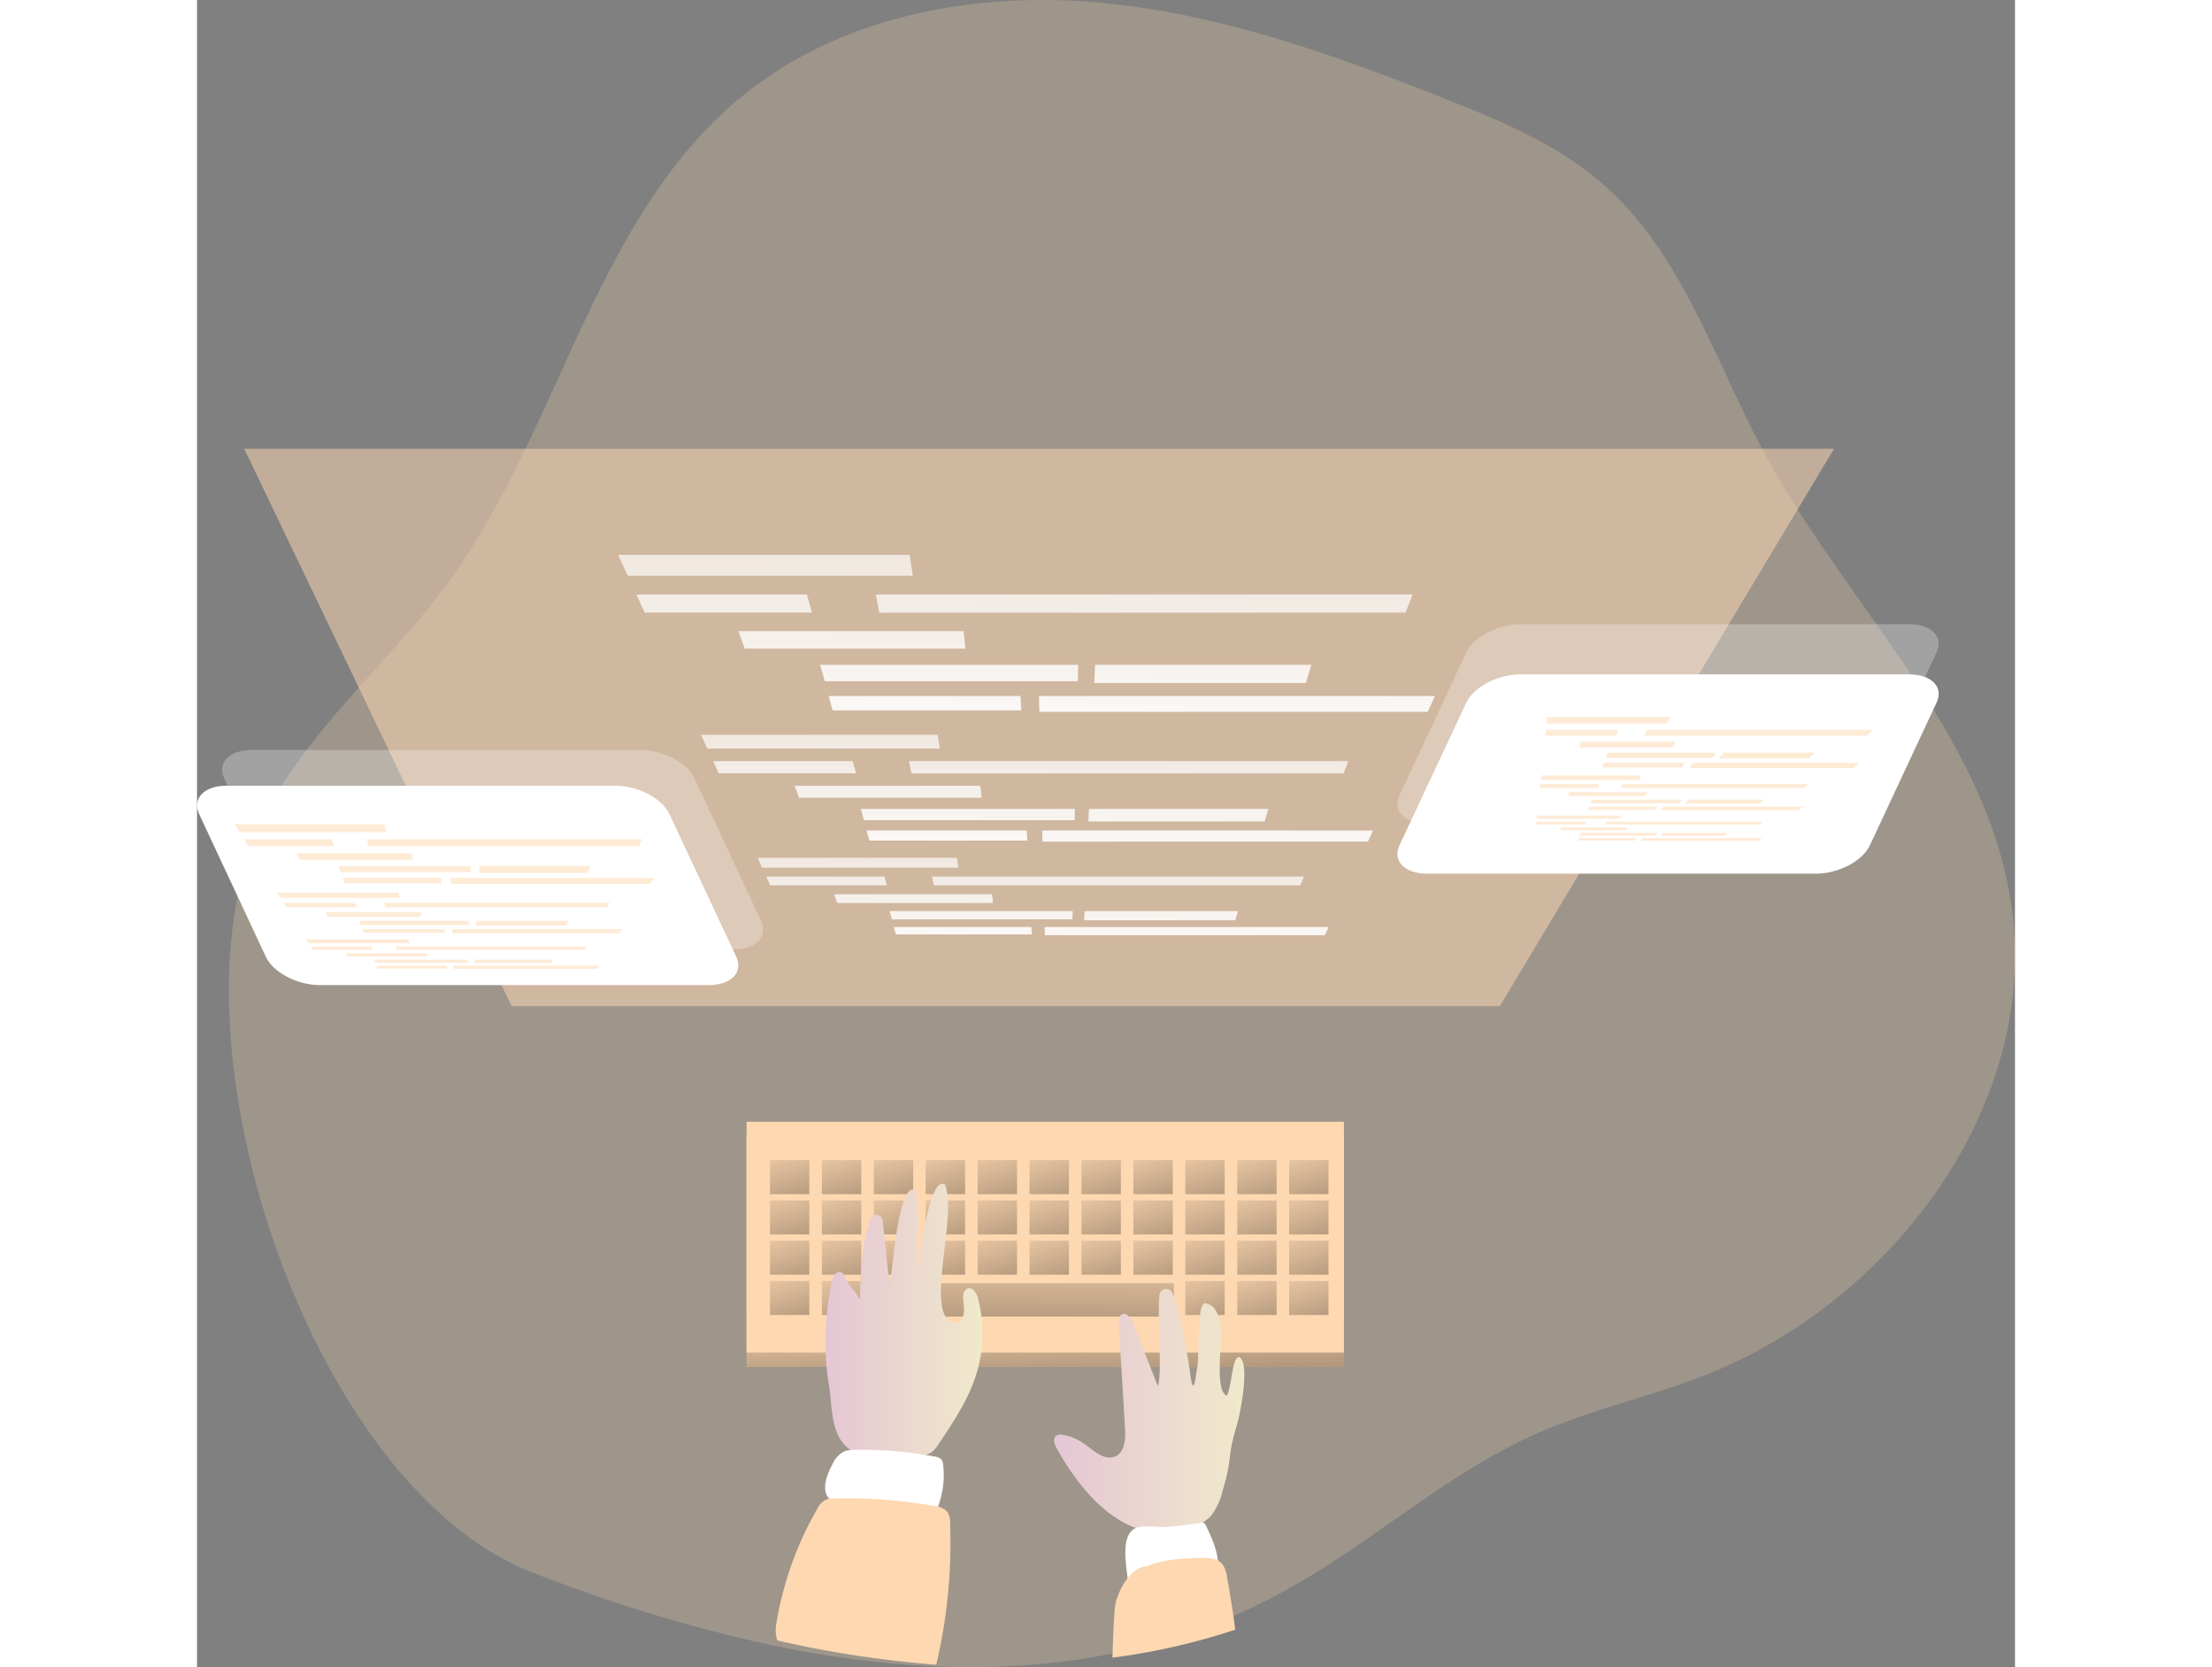 <svg id="Layer_1" data-name="Layer 1" xmlns="http://www.w3.org/2000/svg" xmlns:xlink="http://www.w3.org/1999/xlink" viewBox="0 0 444.15 407.31" width="406" height="306" class="illustration styles_illustrationTablet__1DWOa"><rect x="0" y="0" width="444.15" height="407.31" fill="#808080" stroke="none"/><defs><linearGradient id="linear-gradient" x1="207.58" y1="316.27" x2="209.76" y2="384.73" gradientUnits="userSpaceOnUse"><stop offset="0" stop-color="#010101" stop-opacity="0"></stop><stop offset="0.95" stop-color="#010101"></stop></linearGradient><linearGradient id="linear-gradient-2" x1="141.4" y1="277.42" x2="160.86" y2="335.81" xlink:href="#linear-gradient"></linearGradient><linearGradient id="linear-gradient-3" x1="141.4" y1="287.26" x2="160.86" y2="345.65" xlink:href="#linear-gradient"></linearGradient><linearGradient id="linear-gradient-4" x1="141.4" y1="297.1" x2="160.86" y2="355.49" xlink:href="#linear-gradient"></linearGradient><linearGradient id="linear-gradient-5" x1="141.4" y1="306.94" x2="160.86" y2="365.33" xlink:href="#linear-gradient"></linearGradient><linearGradient id="linear-gradient-6" x1="154.08" y1="277.42" x2="173.55" y2="335.81" xlink:href="#linear-gradient"></linearGradient><linearGradient id="linear-gradient-7" x1="154.08" y1="287.26" x2="173.55" y2="345.65" xlink:href="#linear-gradient"></linearGradient><linearGradient id="linear-gradient-8" x1="154.08" y1="297.1" x2="173.55" y2="355.49" xlink:href="#linear-gradient"></linearGradient><linearGradient id="linear-gradient-9" x1="154.08" y1="306.94" x2="173.55" y2="365.33" xlink:href="#linear-gradient"></linearGradient><linearGradient id="linear-gradient-10" x1="166.77" y1="277.42" x2="186.23" y2="335.81" xlink:href="#linear-gradient"></linearGradient><linearGradient id="linear-gradient-11" x1="166.77" y1="287.26" x2="186.23" y2="345.65" xlink:href="#linear-gradient"></linearGradient><linearGradient id="linear-gradient-12" x1="166.77" y1="297.1" x2="186.23" y2="355.49" xlink:href="#linear-gradient"></linearGradient><linearGradient id="linear-gradient-13" x1="166.77" y1="306.94" x2="186.23" y2="365.33" xlink:href="#linear-gradient"></linearGradient><linearGradient id="linear-gradient-14" x1="179.45" y1="277.42" x2="198.92" y2="335.81" xlink:href="#linear-gradient"></linearGradient><linearGradient id="linear-gradient-15" x1="179.45" y1="287.26" x2="198.92" y2="345.65" xlink:href="#linear-gradient"></linearGradient><linearGradient id="linear-gradient-16" x1="179.45" y1="297.1" x2="198.92" y2="355.49" xlink:href="#linear-gradient"></linearGradient><linearGradient id="linear-gradient-17" x1="192.14" y1="277.42" x2="211.6" y2="335.81" xlink:href="#linear-gradient"></linearGradient><linearGradient id="linear-gradient-18" x1="192.14" y1="287.26" x2="211.6" y2="345.65" xlink:href="#linear-gradient"></linearGradient><linearGradient id="linear-gradient-19" x1="192.14" y1="297.1" x2="211.6" y2="355.49" xlink:href="#linear-gradient"></linearGradient><linearGradient id="linear-gradient-20" x1="204.82" y1="277.42" x2="224.29" y2="335.81" xlink:href="#linear-gradient"></linearGradient><linearGradient id="linear-gradient-21" x1="204.82" y1="287.26" x2="224.29" y2="345.65" xlink:href="#linear-gradient"></linearGradient><linearGradient id="linear-gradient-22" x1="204.82" y1="297.1" x2="224.29" y2="355.49" xlink:href="#linear-gradient"></linearGradient><linearGradient id="linear-gradient-23" x1="217.51" y1="277.42" x2="236.97" y2="335.81" xlink:href="#linear-gradient"></linearGradient><linearGradient id="linear-gradient-24" x1="217.51" y1="287.26" x2="236.97" y2="345.65" xlink:href="#linear-gradient"></linearGradient><linearGradient id="linear-gradient-25" x1="217.51" y1="297.1" x2="236.97" y2="355.49" xlink:href="#linear-gradient"></linearGradient><linearGradient id="linear-gradient-26" x1="230.19" y1="277.42" x2="249.66" y2="335.81" xlink:href="#linear-gradient"></linearGradient><linearGradient id="linear-gradient-27" x1="230.19" y1="287.26" x2="249.66" y2="345.65" xlink:href="#linear-gradient"></linearGradient><linearGradient id="linear-gradient-28" x1="230.19" y1="297.1" x2="249.66" y2="355.49" xlink:href="#linear-gradient"></linearGradient><linearGradient id="linear-gradient-29" x1="242.88" y1="277.42" x2="262.34" y2="335.81" xlink:href="#linear-gradient"></linearGradient><linearGradient id="linear-gradient-30" x1="242.88" y1="287.26" x2="262.34" y2="345.65" xlink:href="#linear-gradient"></linearGradient><linearGradient id="linear-gradient-31" x1="242.88" y1="297.1" x2="262.34" y2="355.49" xlink:href="#linear-gradient"></linearGradient><linearGradient id="linear-gradient-32" x1="242.88" y1="306.94" x2="262.34" y2="365.33" xlink:href="#linear-gradient"></linearGradient><linearGradient id="linear-gradient-33" x1="255.56" y1="277.42" x2="275.02" y2="335.81" xlink:href="#linear-gradient"></linearGradient><linearGradient id="linear-gradient-34" x1="255.56" y1="287.26" x2="275.02" y2="345.65" xlink:href="#linear-gradient"></linearGradient><linearGradient id="linear-gradient-35" x1="255.56" y1="297.1" x2="275.02" y2="355.49" xlink:href="#linear-gradient"></linearGradient><linearGradient id="linear-gradient-36" x1="255.56" y1="306.94" x2="275.02" y2="365.33" xlink:href="#linear-gradient"></linearGradient><linearGradient id="linear-gradient-37" x1="268.24" y1="277.42" x2="287.71" y2="335.81" xlink:href="#linear-gradient"></linearGradient><linearGradient id="linear-gradient-38" x1="268.24" y1="287.26" x2="287.71" y2="345.65" xlink:href="#linear-gradient"></linearGradient><linearGradient id="linear-gradient-39" x1="268.24" y1="297.1" x2="287.71" y2="355.49" xlink:href="#linear-gradient"></linearGradient><linearGradient id="linear-gradient-40" x1="268.24" y1="306.94" x2="287.71" y2="365.33" xlink:href="#linear-gradient"></linearGradient><linearGradient id="linear-gradient-41" x1="201.17" y1="299.29" x2="200.66" y2="387.48" xlink:href="#linear-gradient"></linearGradient><linearGradient id="linear-gradient-42" x1="241.75" y1="324.01" x2="280.1" y2="324.01" gradientUnits="userSpaceOnUse"><stop offset="0" stop-color="#e5c6d6"></stop><stop offset="0.42" stop-color="#ead4d0"></stop><stop offset="1" stop-color="#f0e9cb"></stop></linearGradient><linearGradient id="linear-gradient-43" x1="297.63" y1="345.78" x2="344.09" y2="345.78" xlink:href="#linear-gradient-42"></linearGradient><linearGradient id="linear-gradient-44" x1="229.76" y1="451.83" x2="225.94" y2="247.42" gradientTransform="matrix(1, 0, 0, -1, -88.24, 449.13)" gradientUnits="userSpaceOnUse"><stop offset="0" stop-color="#fff" stop-opacity="0"></stop><stop offset="0.99" stop-color="#fff"></stop></linearGradient><linearGradient id="linear-gradient-45" x1="219.63" y1="441.06" x2="216.1" y2="252.08" xlink:href="#linear-gradient-44"></linearGradient><linearGradient id="linear-gradient-46" x1="322.22" y1="441.69" x2="318.61" y2="249.34" xlink:href="#linear-gradient-44"></linearGradient><linearGradient id="linear-gradient-47" x1="250.84" y1="430.96" x2="247.52" y2="254.69" xlink:href="#linear-gradient-44"></linearGradient><linearGradient id="linear-gradient-48" x1="274.55" y1="421.86" x2="271.44" y2="256.61" xlink:href="#linear-gradient-44"></linearGradient><linearGradient id="linear-gradient-49" x1="336.5" y1="420.37" x2="333.43" y2="255.67" xlink:href="#linear-gradient-44"></linearGradient><linearGradient id="linear-gradient-50" x1="268.6" y1="412.51" x2="265.72" y2="258.58" xlink:href="#linear-gradient-44"></linearGradient><linearGradient id="linear-gradient-51" x1="344.84" y1="414.34" x2="341.9" y2="256.9" xlink:href="#linear-gradient-44"></linearGradient><linearGradient id="linear-gradient-52" x1="242.37" y1="365.56" x2="239.72" y2="223.82" xlink:href="#linear-gradient-44"></linearGradient><linearGradient id="linear-gradient-53" x1="233.6" y1="358.48" x2="231.15" y2="227.25" xlink:href="#linear-gradient-44"></linearGradient><linearGradient id="linear-gradient-54" x1="317.74" y1="363.14" x2="315.12" y2="223.77" xlink:href="#linear-gradient-44"></linearGradient><linearGradient id="linear-gradient-55" x1="258.93" y1="353.78" x2="256.58" y2="228.63" xlink:href="#linear-gradient-44"></linearGradient><linearGradient id="linear-gradient-56" x1="278.41" y1="349.28" x2="276.16" y2="229.81" xlink:href="#linear-gradient-44"></linearGradient><linearGradient id="linear-gradient-57" x1="329.83" y1="347.34" x2="327.62" y2="229.32" xlink:href="#linear-gradient-44"></linearGradient><linearGradient id="linear-gradient-58" x1="273.3" y1="343.25" x2="271.21" y2="231.37" xlink:href="#linear-gradient-44"></linearGradient><linearGradient id="linear-gradient-59" x1="337.03" y1="346.81" x2="334.84" y2="229.82" xlink:href="#linear-gradient-44"></linearGradient><linearGradient id="linear-gradient-60" x1="251.09" y1="310.87" x2="249.12" y2="205.63" xlink:href="#linear-gradient-44"></linearGradient><linearGradient id="linear-gradient-61" x1="243.38" y1="305.62" x2="241.56" y2="208.4" xlink:href="#linear-gradient-44"></linearGradient><linearGradient id="linear-gradient-62" x1="314.69" y1="312.02" x2="312.67" y2="204.73" xlink:href="#linear-gradient-44"></linearGradient><linearGradient id="linear-gradient-63" x1="264.7" y1="303.52" x2="262.92" y2="209.18" xlink:href="#linear-gradient-44"></linearGradient><linearGradient id="linear-gradient-64" x1="281.21" y1="301.33" x2="279.49" y2="209.99" xlink:href="#linear-gradient-44"></linearGradient><linearGradient id="linear-gradient-65" x1="325.16" y1="299.24" x2="323.49" y2="209.75" xlink:href="#linear-gradient-44"></linearGradient><linearGradient id="linear-gradient-66" x1="276.73" y1="297.05" x2="275.13" y2="211.31" xlink:href="#linear-gradient-44"></linearGradient><linearGradient id="linear-gradient-67" x1="331.48" y1="301.34" x2="329.77" y2="209.9" xlink:href="#linear-gradient-44"></linearGradient></defs><title>code 1</title><path d="M455.79,337.36c-13.21,5.07-27.17,8.17-40.12,13.86C394.53,360.56,377,376.43,357,388a146,146,0,0,1-27.21,12.26,152.77,152.77,0,0,1-28.75,6.56,188,188,0,0,1-39.13.95,253.36,253.36,0,0,1-37.31-5.69,386.22,386.22,0,0,1-54.31-16.82c-54.82-21.12-90.61-130.58-66.72-182.33,10.52-22.82,31.1-39.19,45.93-59.47C177,105.82,185.27,54.13,221.36,24.6,244.74,5.48,276.57-.84,306.66,1.52s58.94,12.7,87,23.86c13.54,5.37,27.26,11.12,38.21,20.76,19.3,16.94,27.11,43,39.31,65.61,19.95,37,53.69,68.07,60.19,109.52C539.06,270.61,502.38,319.43,455.79,337.36Z" transform="translate(-88.24 -1.05)" fill="#fed8b1" opacity="0.24" style="isolation: isolate;"></path><rect x="134.26" y="277.56" width="145.95" height="56.37" fill="#fed8b1"></rect><rect x="134.26" y="277.56" width="145.95" height="56.37" fill="url(#linear-gradient)"></rect><rect x="134.26" y="274.06" width="145.95" height="56.37" fill="#fed8b1"></rect><rect x="139.98" y="283.43" width="9.62" height="8.31" fill="url(#linear-gradient-2)"></rect><rect x="139.98" y="293.27" width="9.62" height="8.31" fill="url(#linear-gradient-3)"></rect><rect x="139.98" y="303.11" width="9.62" height="8.31" fill="url(#linear-gradient-4)"></rect><rect x="139.98" y="312.96" width="9.62" height="8.31" fill="url(#linear-gradient-5)"></rect><rect x="152.66" y="283.43" width="9.62" height="8.31" fill="url(#linear-gradient-6)"></rect><rect x="152.66" y="293.27" width="9.62" height="8.31" fill="url(#linear-gradient-7)"></rect><rect x="152.66" y="303.11" width="9.62" height="8.31" fill="url(#linear-gradient-8)"></rect><rect x="152.66" y="312.96" width="9.62" height="8.31" fill="url(#linear-gradient-9)"></rect><rect x="165.35" y="283.43" width="9.62" height="8.31" fill="url(#linear-gradient-10)"></rect><rect x="165.35" y="293.27" width="9.62" height="8.31" fill="url(#linear-gradient-11)"></rect><rect x="165.35" y="303.11" width="9.62" height="8.31" fill="url(#linear-gradient-12)"></rect><rect x="165.35" y="312.96" width="9.62" height="8.31" fill="url(#linear-gradient-13)"></rect><rect x="178.03" y="283.43" width="9.62" height="8.31" fill="url(#linear-gradient-14)"></rect><rect x="178.03" y="293.27" width="9.62" height="8.31" fill="url(#linear-gradient-15)"></rect><rect x="178.03" y="303.11" width="9.62" height="8.31" fill="url(#linear-gradient-16)"></rect><rect x="190.72" y="283.43" width="9.62" height="8.31" fill="url(#linear-gradient-17)"></rect><rect x="190.72" y="293.27" width="9.62" height="8.31" fill="url(#linear-gradient-18)"></rect><rect x="190.72" y="303.11" width="9.62" height="8.31" fill="url(#linear-gradient-19)"></rect><rect x="203.4" y="283.43" width="9.62" height="8.31" fill="url(#linear-gradient-20)"></rect><rect x="203.4" y="293.27" width="9.62" height="8.31" fill="url(#linear-gradient-21)"></rect><rect x="203.4" y="303.11" width="9.62" height="8.31" fill="url(#linear-gradient-22)"></rect><rect x="216.09" y="283.43" width="9.62" height="8.31" fill="url(#linear-gradient-23)"></rect><rect x="216.09" y="293.27" width="9.62" height="8.31" fill="url(#linear-gradient-24)"></rect><rect x="216.09" y="303.11" width="9.62" height="8.31" fill="url(#linear-gradient-25)"></rect><rect x="228.77" y="283.43" width="9.62" height="8.31" fill="url(#linear-gradient-26)"></rect><rect x="228.77" y="293.27" width="9.62" height="8.31" fill="url(#linear-gradient-27)"></rect><rect x="228.77" y="303.11" width="9.62" height="8.31" fill="url(#linear-gradient-28)"></rect><rect x="241.45" y="283.43" width="9.62" height="8.31" fill="url(#linear-gradient-29)"></rect><rect x="241.45" y="293.27" width="9.62" height="8.31" fill="url(#linear-gradient-30)"></rect><rect x="241.45" y="303.11" width="9.62" height="8.31" fill="url(#linear-gradient-31)"></rect><rect x="241.45" y="312.96" width="9.62" height="8.31" fill="url(#linear-gradient-32)"></rect><rect x="254.14" y="283.43" width="9.62" height="8.31" fill="url(#linear-gradient-33)"></rect><rect x="254.14" y="293.27" width="9.62" height="8.31" fill="url(#linear-gradient-34)"></rect><rect x="254.14" y="303.11" width="9.62" height="8.31" fill="url(#linear-gradient-35)"></rect><rect x="254.14" y="312.96" width="9.62" height="8.31" fill="url(#linear-gradient-36)"></rect><rect x="266.82" y="283.43" width="9.62" height="8.31" fill="url(#linear-gradient-37)"></rect><rect x="266.82" y="293.27" width="9.62" height="8.31" fill="url(#linear-gradient-38)"></rect><rect x="266.82" y="303.11" width="9.62" height="8.31" fill="url(#linear-gradient-39)"></rect><rect x="266.82" y="312.96" width="9.62" height="8.31" fill="url(#linear-gradient-40)"></rect><rect x="163.45" y="313.5" width="75.22" height="8.15" fill="url(#linear-gradient-41)"></rect><path d="M243.4,314c.26-1.11,1-2.5,2.12-2.14.59.19.88.84,1.1,1.42.61,1.59,3,3.77,3.58,5.37.11-4,.26-14.12,2.66-19.91a1.49,1.49,0,0,1,2.85.37c.93,6.58,1.54,17.23,1.92,15.05.49-2.75,2-24.82,6.13-22.3,1.3,3.92.38,19.09-.11,23.19,1.1-5.43,3.17-26.91,7.33-24.62,2.63,6.86-2.82,24.41-.32,31.32.46,1.27,1.45,2.63,2.81,2.53s2.07-1.54,2.15-2.83-.28-2.58-.18-3.87a2,2,0,0,1,1-1.73c1.2-.52,2.22,1,2.56,2.29a33.53,33.53,0,0,1-.3,18.42c-1.9,6.25-5.59,11.78-9.22,17.21a7.46,7.46,0,0,1-1.82,2.09,4.77,4.77,0,0,1-1.25.59,27.56,27.56,0,0,1-9.69,1.38c-14.17-.78-12.88-9.91-14-17.72A68.69,68.69,0,0,1,243.4,314Z" transform="translate(-88.24 -1.05)" fill="url(#linear-gradient-42)"></path><path d="M243.59,358.58a6,6,0,0,1,2.9-3,6.91,6.91,0,0,1,2.36-.32,95.94,95.94,0,0,1,19.65,1.64,2.58,2.58,0,0,1,1.65.77,2.38,2.38,0,0,1,.37,1.18,21.35,21.35,0,0,1-1,9.58,2,2,0,0,1-.76,1.16,2.14,2.14,0,0,1-1.33.12,173.09,173.09,0,0,0-20.1-1.1C240.57,368.58,240.66,363.94,243.59,358.58Z" transform="translate(-88.24 -1.05)" fill="#fff"></path><path d="M268.84,407.75A263.67,263.67,0,0,1,230,401.82a8.58,8.58,0,0,1-.25-3.95,83,83,0,0,1,10-28.18,5,5,0,0,1,2-2.21,4.72,4.72,0,0,1,2.18-.37A123.09,123.09,0,0,1,268.47,369a4.56,4.56,0,0,1,3.16,1.49,4.47,4.47,0,0,1,.59,2.48A129.26,129.26,0,0,1,268.84,407.75Z" transform="translate(-88.24 -1.05)" fill="#fed8b1"></path><path d="M298.2,354.77c-.54-1-.95-2.41,0-3a2.07,2.07,0,0,1,1.53-.17,12.53,12.53,0,0,1,5.18,2.11c2.39,1.67,5,4.34,7.68,3.14,2.32-1.05,2.52-4.21,2.37-6.76q-.76-12.8-1.54-25.61c0-.85,0-1.89.74-2.3,1.13-.61,2.23.84,2.7,2l6.12,15.5c1.17-3.73-.19-16.54.38-22.23a1.66,1.66,0,0,1,3.18-.49c1.85,4.45,3.86,16,4.21,18.74,1,8.16,1.51,1,1.81-.37.72-3.4-.22-15,1.83-15.89,3,.22,4,4.12,4.07,7.14s-1.51,14.72,1.43,15.42c1.3-3.26,1.2-9.19,2.95-9.41,2.74,1.26.32,13.73-.55,16.62-2.6,8.66-.93,7.52-3.52,16.17a15.93,15.93,0,0,1-2.8,6,12.55,12.55,0,0,1-6.25,3.45C315.28,378.85,304.45,366.09,298.2,354.77Z" transform="translate(-88.24 -1.05)" fill="url(#linear-gradient-43)"></path><path d="M315.59,386.58a2.66,2.66,0,0,0,.89,2,2.69,2.69,0,0,0,1.12.32,45.74,45.74,0,0,0,17.58-1.31,3.48,3.48,0,0,0,1.65-.79,3.2,3.2,0,0,0,.76-1.83c.56-3.87-1.16-7.66-2.84-11.19a1.41,1.41,0,0,0-.48-.64,1.36,1.36,0,0,0-.87-.05q-4.2.69-8.45,1c-2.06.14-5.44-.52-7.35.27C313.86,375.91,315.22,383.19,315.59,386.58Z" transform="translate(-88.24 -1.05)" fill="#fff"></path><path d="M341.89,399.19a160.16,160.16,0,0,1-30,6.84c.13-4,.25-8.14.59-12.15.28-3.42,3.67-10.16,7.83-10.16,4.17-1.8,8.86-1.93,13.39-2.05,1.59,0,3.36,0,4.57,1.05s1.43,2.55,1.68,4C340.67,390.83,341.39,395,341.89,399.19Z" transform="translate(-88.24 -1.05)" fill="#fed8b1"></path><polygon points="318.29 245.82 76.85 245.82 11.53 109.64 399.94 109.64 318.29 245.82" fill="#fed8b1" opacity="0.52"></polygon><path d="M219.31,233H124.4c-5.52,0-11.43-3.08-13.21-6.89L94.87,191.17c-1.77-3.81,1.26-6.89,6.77-6.89h94.92c5.51,0,11.42,3.08,13.2,6.89l16.32,34.91C227.86,229.89,224.83,233,219.31,233Z" transform="translate(-88.24 -1.05)" fill="#fff" opacity="0.27"></path><path d="M213.19,241.72H118.27c-5.51,0-11.43-3.08-13.2-6.89L88.75,199.92C87,196.11,90,193,95.52,193h94.91c5.52,0,11.43,3.09,13.21,6.9L220,234.83C221.73,238.64,218.7,241.72,213.19,241.72Z" transform="translate(-88.24 -1.05)" fill="#fff"></path><path d="M388.8,202.25h94.92c5.52,0,11.43-3.09,13.21-6.89l16.31-34.92c1.78-3.8-1.25-6.89-6.76-6.89H411.56c-5.51,0-11.43,3.09-13.21,6.89L382,195.36C380.26,199.16,383.29,202.25,388.8,202.25Z" transform="translate(-88.24 -1.05)" fill="#fff" opacity="0.27"></path><path d="M388.8,214.5h94.92c5.52,0,11.43-3.09,13.21-6.9l16.31-34.91c1.78-3.8-1.25-6.89-6.76-6.89H411.56c-5.51,0-11.43,3.09-13.21,6.89L382,207.6C380.26,211.41,383.29,214.5,388.8,214.5Z" transform="translate(-88.24 -1.05)" fill="#fff"></path><polygon points="102.88 135.55 174.1 135.55 174.9 140.66 105.23 140.66 102.88 135.55" fill="url(#linear-gradient-44)"></polygon><polygon points="107.34 145.24 149.01 145.24 150.23 149.66 109.37 149.66 107.34 145.24" fill="url(#linear-gradient-45)"></polygon><polygon points="165.82 145.24 296.96 145.24 295.25 149.68 166.71 149.68 165.82 145.24" fill="url(#linear-gradient-46)"></polygon><polygon points="132.26 154.18 187.28 154.18 187.74 158.47 133.82 158.47 132.26 154.18" fill="url(#linear-gradient-47)"></polygon><polygon points="152.24 162.41 215.29 162.41 215.19 166.43 153.37 166.43 152.24 162.41" fill="url(#linear-gradient-48)"></polygon><polygon points="219.4 162.41 272.24 162.41 270.92 166.86 219.21 166.86 219.4 162.41" fill="url(#linear-gradient-49)"></polygon><polygon points="154.3 170.04 201.19 170.04 201.36 173.55 155.29 173.55 154.3 170.04" fill="url(#linear-gradient-50)"></polygon><polygon points="205.69 170.04 302.45 170.04 300.66 173.91 205.79 173.91 205.69 170.04" fill="url(#linear-gradient-51)"></polygon><polygon points="123.12 179.51 180.96 179.51 181.49 182.89 124.68 182.89 123.12 179.51" fill="url(#linear-gradient-52)"></polygon><polygon points="126.09 185.95 160.19 185.95 161.01 188.92 127.45 188.92 126.09 185.95" fill="url(#linear-gradient-53)"></polygon><polygon points="173.95 185.95 281.28 185.95 280.13 188.94 174.55 188.94 173.95 185.95" fill="url(#linear-gradient-54)"></polygon><polygon points="146.01 191.97 191.37 191.97 191.69 194.9 147.07 194.9 146.01 191.97" fill="url(#linear-gradient-55)"></polygon><polygon points="162.16 197.62 214.49 197.62 214.43 200.39 162.95 200.39 162.16 197.62" fill="url(#linear-gradient-56)"></polygon><polygon points="217.9 197.62 261.76 197.62 260.85 200.69 217.77 200.69 217.9 197.62" fill="url(#linear-gradient-57)"></polygon><polygon points="163.58 202.9 202.74 202.9 202.86 205.36 164.27 205.36 163.58 202.9" fill="url(#linear-gradient-58)"></polygon><polygon points="206.5 202.9 287.31 202.9 286.06 205.61 206.57 205.61 206.5 202.9" fill="url(#linear-gradient-59)"></polygon><polygon points="136.96 209.56 185.65 209.56 186.02 211.97 138.07 211.97 136.96 209.56" fill="url(#linear-gradient-60)"></polygon><polygon points="139.07 214.15 167.94 214.15 168.53 216.28 140.06 216.28 139.07 214.15" fill="url(#linear-gradient-61)"></polygon><polygon points="179.58 214.15 270.42 214.15 269.59 216.29 180.01 216.29 179.58 214.15" fill="url(#linear-gradient-62)"></polygon><polygon points="155.66 218.48 194.24 218.48 194.47 220.61 156.43 220.61 155.66 218.48" fill="url(#linear-gradient-63)"></polygon><polygon points="169.2 222.58 213.93 222.58 213.88 224.61 169.77 224.61 169.2 222.58" fill="url(#linear-gradient-64)"></polygon><polygon points="216.84 222.58 254.33 222.58 253.66 224.83 216.75 224.83 216.84 222.58" fill="url(#linear-gradient-65)"></polygon><polygon points="170.23 226.47 203.85 226.47 203.94 228.28 170.74 228.28 170.23 226.47" fill="url(#linear-gradient-66)"></polygon><polygon points="207.08 226.47 276.46 226.47 275.54 228.47 207.13 228.47 207.08 226.47" fill="url(#linear-gradient-67)"></polygon><g opacity="0.52"><polygon points="9.19 201.37 45.75 201.37 46.16 203.31 10.4 203.31 9.19 201.37" fill="#fed8b1"></polygon><polygon points="11.48 205.05 32.87 205.05 33.5 206.73 12.53 206.73 11.48 205.05" fill="#fed8b1"></polygon><polygon points="41.5 205.05 108.83 205.05 107.95 206.74 41.96 206.74 41.5 205.05" fill="#fed8b1"></polygon><polygon points="24.27 208.45 52.52 208.45 52.76 210.08 25.07 210.08 24.27 208.45" fill="#fed8b1"></polygon><polygon points="34.53 211.58 66.9 211.58 66.85 213.1 35.11 213.1 34.53 211.58" fill="#fed8b1"></polygon><polygon points="69.01 211.58 96.14 211.58 95.46 213.27 68.91 213.27 69.01 211.58" fill="#fed8b1"></polygon><polygon points="35.59 214.48 59.66 214.48 59.75 215.81 36.1 215.81 35.59 214.48" fill="#fed8b1"></polygon><polygon points="61.97 214.48 111.64 214.48 110.73 215.95 62.02 215.95 61.97 214.48" fill="#fed8b1"></polygon><polygon points="19.58 218.08 49.27 218.08 49.55 219.37 20.38 219.37 19.58 218.08" fill="#fed8b1"></polygon><polygon points="21.1 220.53 38.61 220.53 39.03 221.66 21.81 221.66 21.1 220.53" fill="#fed8b1"></polygon><polygon points="45.68 220.53 100.78 220.53 100.19 221.66 45.98 221.66 45.68 220.53" fill="#fed8b1"></polygon><polygon points="31.33 222.81 54.62 222.81 54.78 223.93 31.88 223.93 31.33 222.81" fill="#fed8b1"></polygon><polygon points="39.63 224.96 66.49 224.96 66.46 226.01 40.03 226.01 39.63 224.96" fill="#fed8b1"></polygon><polygon points="68.24 224.96 90.76 224.96 90.29 226.13 68.17 226.13 68.24 224.96" fill="#fed8b1"></polygon><polygon points="40.35 226.97 60.46 226.97 60.52 227.9 40.71 227.9 40.35 226.97" fill="#fed8b1"></polygon><polygon points="62.39 226.97 103.88 226.97 103.23 228 62.42 228 62.39 226.97" fill="#fed8b1"></polygon><polygon points="26.69 229.5 51.68 229.5 51.88 230.42 27.25 230.42 26.69 229.5" fill="#fed8b1"></polygon><polygon points="27.77 231.25 42.59 231.25 42.89 232.06 28.28 232.06 27.77 231.25" fill="#fed8b1"></polygon><polygon points="48.57 231.25 95.2 231.25 94.78 232.06 48.79 232.06 48.57 231.25" fill="#fed8b1"></polygon><polygon points="36.29 232.89 56.09 232.89 56.21 233.7 36.68 233.7 36.29 232.89" fill="#fed8b1"></polygon><polygon points="43.24 234.45 66.2 234.45 66.17 235.22 43.53 235.22 43.24 234.45" fill="#fed8b1"></polygon><polygon points="67.7 234.45 86.94 234.45 86.6 235.31 67.65 235.31 67.7 234.45" fill="#fed8b1"></polygon><polygon points="43.77 235.93 61.03 235.93 61.07 236.62 44.03 236.62 43.77 235.93" fill="#fed8b1"></polygon><polygon points="62.69 235.93 98.3 235.93 97.83 236.69 62.71 236.69 62.69 235.93" fill="#fed8b1"></polygon></g><g opacity="0.52"><polygon points="329.91 175.13 359.97 175.13 359.14 176.79 329.74 176.79 329.91 175.13" fill="#fed8b1"></polygon><polygon points="329.58 178.29 347.17 178.29 346.67 179.73 329.43 179.73 329.58 178.29" fill="#fed8b1"></polygon><polygon points="354.26 178.29 409.6 178.29 407.86 179.74 353.62 179.74 354.26 178.29" fill="#fed8b1"></polygon><polygon points="338.05 181.2 361.27 181.2 360.48 182.6 337.73 182.6 338.05 181.2" fill="#fed8b1"></polygon><polygon points="344.6 183.88 371.21 183.88 370.25 185.19 344.16 185.19 344.6 183.88" fill="#fed8b1"></polygon><polygon points="372.94 183.88 395.24 183.88 393.67 185.33 371.85 185.33 372.94 183.88" fill="#fed8b1"></polygon><polygon points="343.73 186.37 363.51 186.37 362.78 187.51 343.34 187.51 343.73 186.37" fill="#fed8b1"></polygon><polygon points="365.41 186.37 406.25 186.37 404.61 187.63 364.57 187.63 365.41 186.37" fill="#fed8b1"></polygon><polygon points="328.4 189.45 352.81 189.45 352.26 190.56 328.28 190.56 328.4 189.45" fill="#fed8b1"></polygon><polygon points="328.18 191.55 342.57 191.55 342.24 192.52 328.08 192.52 328.18 191.55" fill="#fed8b1"></polygon><polygon points="348.38 191.55 393.67 191.55 392.5 192.52 347.95 192.52 348.38 191.55" fill="#fed8b1"></polygon><polygon points="335.21 193.51 354.35 193.51 353.82 194.47 334.99 194.47 335.21 193.51" fill="#fed8b1"></polygon><polygon points="340.74 195.35 362.82 195.35 362.16 196.25 340.43 196.25 340.74 195.35" fill="#fed8b1"></polygon><polygon points="364.26 195.35 382.77 195.35 381.68 196.35 363.5 196.35 364.26 195.35" fill="#fed8b1"></polygon><polygon points="340.12 197.07 356.65 197.07 356.14 197.87 339.86 197.87 340.12 197.07" fill="#fed8b1"></polygon><polygon points="358.24 197.07 392.34 197.07 391.2 197.96 357.65 197.96 358.24 197.07" fill="#fed8b1"></polygon><polygon points="327.37 199.24 347.92 199.24 347.52 200.03 327.28 200.03 327.37 199.24" fill="#fed8b1"></polygon><polygon points="327.21 200.74 339.39 200.74 339.15 201.43 327.14 201.43 327.21 200.74" fill="#fed8b1"></polygon><polygon points="344.31 200.74 382.64 200.74 381.8 201.44 344 201.44 344.31 200.74" fill="#fed8b1"></polygon><polygon points="333.22 202.15 349.5 202.15 349.11 202.84 333.06 202.84 333.22 202.15" fill="#fed8b1"></polygon><polygon points="338 203.49 356.87 203.49 356.39 204.15 337.77 204.15 338 203.49" fill="#fed8b1"></polygon><polygon points="358.1 203.49 373.92 203.49 373.13 204.22 357.55 204.22 358.1 203.49" fill="#fed8b1"></polygon><polygon points="337.54 204.75 351.73 204.75 351.35 205.34 337.34 205.34 337.54 204.75" fill="#fed8b1"></polygon><polygon points="353.09 204.75 382.37 204.75 381.53 205.41 352.66 205.41 353.09 204.75" fill="#fed8b1"></polygon></g></svg>